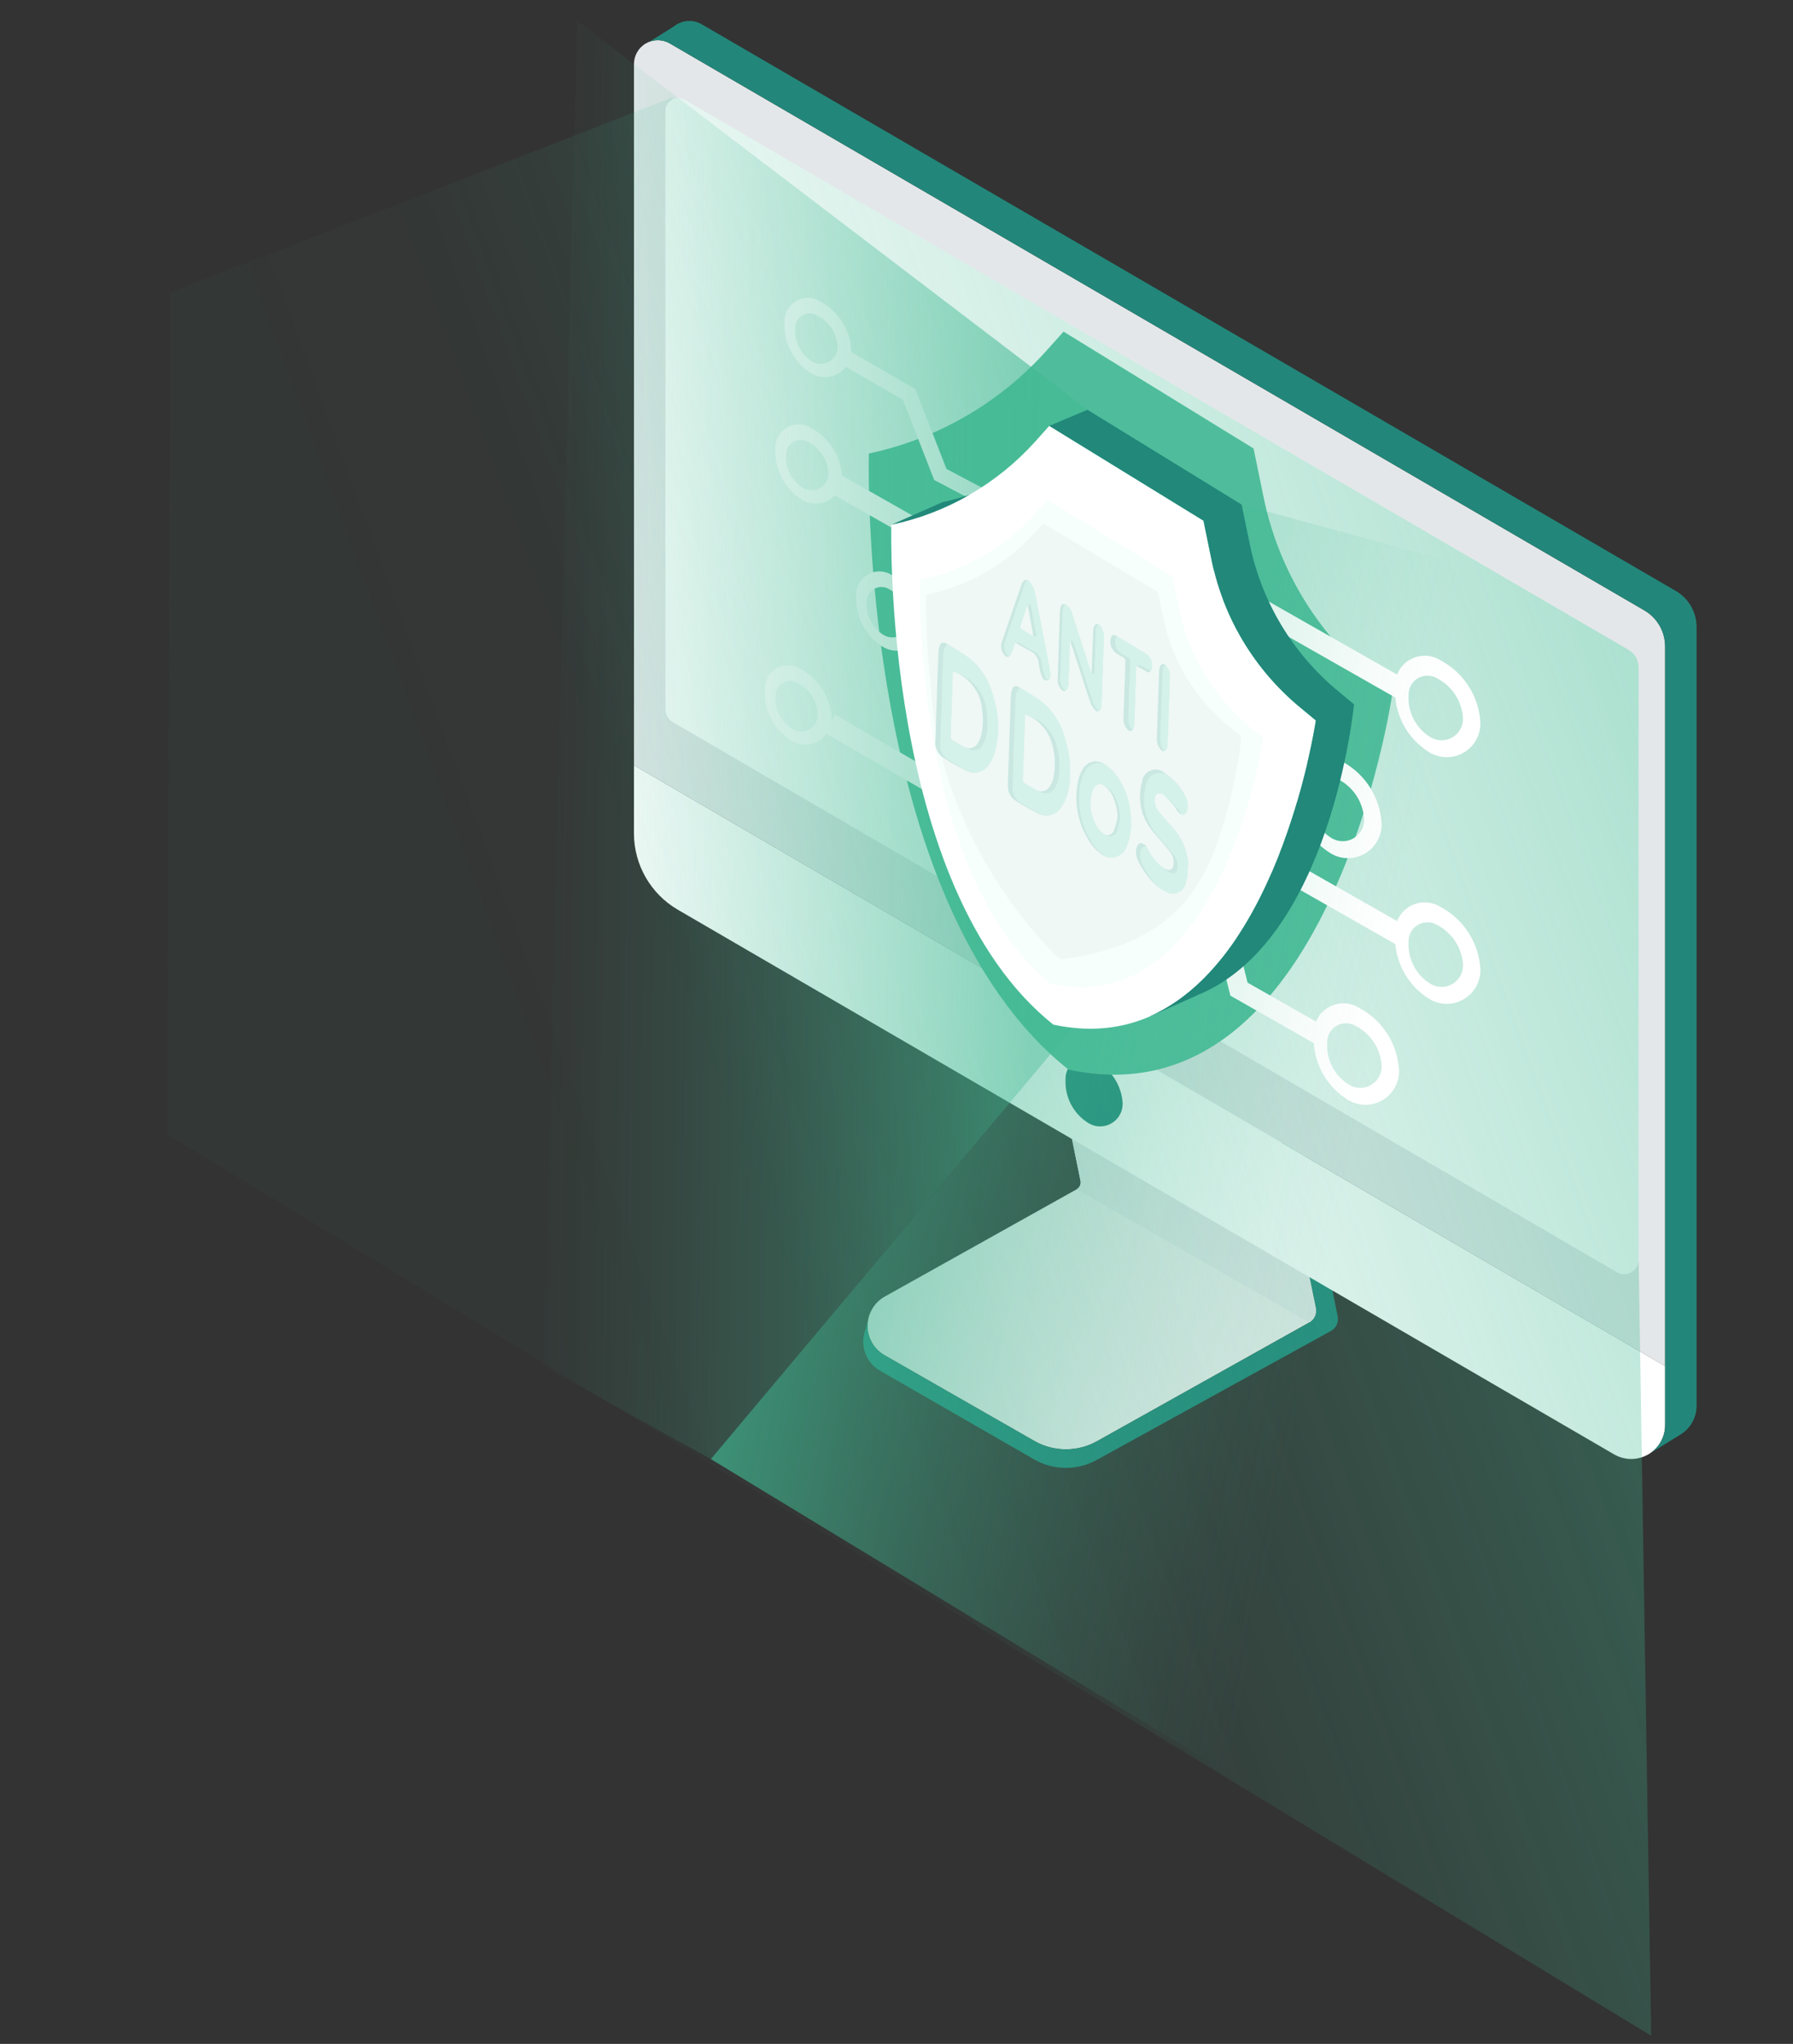 <?xml version="1.0" encoding="UTF-8"?>
<svg width="86px" height="98px" viewBox="0 0 86 98" version="1.1" xmlns="http://www.w3.org/2000/svg" xmlns:xlink="http://www.w3.org/1999/xlink">
    <rect x="0" y="0" width="86" height="98" fill="#333333" stroke="none"/>
    <!-- Generator: Sketch 63.1 (92452) - https://sketch.com -->
    <title>886</title>
    <desc>Created with Sketch.</desc>
    <defs>
        <linearGradient x1="108.1%" y1="26.6%" x2="24.75%" y2="67.415%" id="linearGradient-1">
            <stop stop-color="#40B992" offset="0%"></stop>
            <stop stop-color="#40B992" stop-opacity="0.769" offset="16.3%"></stop>
            <stop stop-color="#40B992" stop-opacity="0.443" offset="42%"></stop>
            <stop stop-color="#40B992" stop-opacity="0.204" offset="63.8%"></stop>
            <stop stop-color="#40B992" stop-opacity="0.055" offset="80.6%"></stop>
            <stop stop-color="#40B992" stop-opacity="0.063" offset="100%"></stop>
        </linearGradient>
        <linearGradient x1="90%" y1="52.3%" x2="-13%" y2="49%" id="linearGradient-2">
            <stop stop-color="#40B992" offset="0%"></stop>
            <stop stop-color="#40B992" stop-opacity="0.769" offset="16.3%"></stop>
            <stop stop-color="#40B992" stop-opacity="0.443" offset="42%"></stop>
            <stop stop-color="#40B992" stop-opacity="0.204" offset="63.8%"></stop>
            <stop stop-color="#40B992" stop-opacity="0.055" offset="80.6%"></stop>
            <stop stop-color="#40B992" stop-opacity="0" offset="90.5%"></stop>
        </linearGradient>
        <linearGradient x1="7.8%" y1="21%" x2="88.5%" y2="49.8%" id="linearGradient-3">
            <stop stop-color="#40B992" offset="0%"></stop>
            <stop stop-color="#40B992" stop-opacity="0.769" offset="16.3%"></stop>
            <stop stop-color="#40B992" stop-opacity="0.443" offset="42%"></stop>
            <stop stop-color="#40B992" stop-opacity="0.204" offset="63.8%"></stop>
            <stop stop-color="#40B992" stop-opacity="0.055" offset="80.6%"></stop>
            <stop stop-color="#40B992" stop-opacity="0" offset="90.5%"></stop>
        </linearGradient>
    </defs>
    <g id="886" stroke="none" stroke-width="1" fill="none" fill-rule="evenodd">
        <g transform="translate(8, 1)" fill-rule="nonzero">
            <g id="组_825">
                <g id="组_822">
                    <g id="组_802" transform="translate(22.407, 0)">
                        <path d="M17.87,38.247 L21.419,55.62 C21.451,55.781 21.376,55.945 21.233,56.025 L12.032,61.167 C11.525,61.451 11.21,61.985 11.205,62.566 C11.201,63.146 11.51,63.685 12.013,63.975 L19.191,68.082 C20.123,68.62 21.269,68.627 22.208,68.103 L32.39,62.411 C32.635,62.274 32.763,61.995 32.707,61.72 L29.198,44.537 L17.87,38.247 Z" id="路径_6996" fill="#EDEEEE"></path>
                        <g id="组_799" transform="translate(11, 44.538)" fill="#22877A">
                            <path d="M22.755,17.584 L19.318,0.643 L18.198,0.002 L21.707,17.185 C21.763,17.46 21.634,17.74 21.39,17.876 L11.208,23.568 C10.269,24.093 9.123,24.085 8.191,23.547 L1.012,19.44 C0.38,19.079 0.07,18.337 0.257,17.633 L0.103,18.216 C0.065,18.317 0.037,18.422 0.02,18.529 L0.017,18.543 L0.017,18.543 C-0.086,19.2 0.227,19.854 0.804,20.185 L8.19,24.435 C9.121,24.974 10.267,24.982 11.207,24.458 L22.437,18.275 C22.682,18.139 22.811,17.859 22.755,17.584 L22.755,17.584 Z" id="路径_6997"></path>
                        </g>
                        <path d="M32.707,61.721 L29.198,44.538 L17.87,38.244 L21.419,55.617 C21.451,55.778 21.376,55.942 21.233,56.023 L32.389,62.409 C32.633,62.273 32.761,61.995 32.707,61.721 Z" id="路径_6998" fill="#E4E7E9"></path>
                        <path d="M48.465,28.268 L1.719,1.083 C1.365,0.878 0.929,0.877 0.574,1.081 C0.22,1.285 0.001,1.663 0.001,2.072 L0.001,35.695 L49.46,64.505 L49.46,29.998 C49.46,29.285 49.081,28.626 48.465,28.268 L48.465,28.268 Z" id="路径_6999" fill="#E4E7E9"></path>
                        <path d="M1.869,33.628 L47.145,60.002 C47.36,60.127 47.626,60.127 47.842,60.003 C48.058,59.879 48.191,59.649 48.191,59.399 L48.191,30.992 C48.191,30.65 48.009,30.333 47.713,30.162 L2.434,3.786 C2.243,3.675 2.007,3.674 1.815,3.785 C1.624,3.896 1.506,4.1 1.507,4.321 L1.507,33.001 C1.507,33.26 1.646,33.499 1.869,33.628 L1.869,33.628 Z" id="路径_7000" fill="#FFFFFF"></path>
                        <path d="M0,38.958 C0,40.467 0.803,41.862 2.107,42.621 L47.014,68.735 C47.518,69.027 48.139,69.029 48.644,68.739 C49.149,68.448 49.46,67.911 49.46,67.329 L49.46,64.504 L0.001,35.694 L0,38.958 Z" id="路径_7001" fill="#FFFFFF"></path>
                        <g id="组_800" transform="translate(0.344, 0)" fill="#22877A">
                            <path d="M49.628,27.335 L2.883,0.151 C2.46,-0.08 1.941,-0.033 1.567,0.269 L1.567,0.269 L0.402,1 C0.722,0.878 1.08,0.908 1.375,1.082 L48.121,28.267 C48.737,28.625 49.115,29.283 49.115,29.996 L49.115,67.329 C49.12,67.908 48.813,68.445 48.312,68.735 L48.312,68.735 L49.811,67.808 L49.811,67.808 C50.316,67.52 50.626,66.983 50.624,66.402 L50.624,29.065 C50.624,28.352 50.245,27.693 49.628,27.335 L49.628,27.335 Z" id="路径_7002"></path>
                        </g>
                        <g id="组_801" transform="translate(20.701, 49.091)" fill="#22877A">
                            <path d="M0.001,1.663 C-0.045,2.519 0.385,3.331 1.12,3.773 C1.457,3.968 1.873,3.966 2.208,3.768 C2.544,3.57 2.746,3.207 2.739,2.818 C2.697,1.976 2.218,1.217 1.476,0.817 C1.176,0.62 0.791,0.609 0.479,0.787 C0.168,0.966 -0.017,1.304 0.001,1.663 L0.001,1.663 Z" id="路径_7004"></path>
                        </g>
                    </g>
                    <path d="M24.842,3.786 C24.674,3.688 24.469,3.677 24.292,3.756 L24.231,3.683 L0.193,13.025 L0,53.369 L71.199,96.61 C71.199,96.61 70.597,59.734 70.597,59.4 L70.597,30.992 C70.597,30.65 70.416,30.334 70.121,30.162 L24.842,3.786 Z" id="路径_7005" fill="url(#linearGradient-1)" opacity="0.5"></path>
                    <path d="M58.773,32.309 C58.773,32.309 55.772,52.986 43.251,50.286 C33.074,42.17 33.676,20.745 33.676,20.745 L33.676,20.745 C36.959,20.045 39.936,18.324 42.18,15.829 L43.013,14.901 L52.127,20.504 L52.607,22.839 C53.306,26.241 55.144,29.304 57.819,31.521 L58.773,32.309 Z" id="路径_7006" fill="#4FBD9B"></path>
                    <g id="组_821" transform="translate(28.02, 12.622)" fill="#FFFFFF">
                        <g id="组_811" transform="translate(15.395, 12.859)">
                            <g id="组_803" transform="translate(10.927, 20.97)">
                                <path d="M2.875,0.891 C2.427,0.596 1.851,0.579 1.385,0.845 C0.92,1.112 0.643,1.618 0.67,2.153 C0.601,3.433 1.245,4.646 2.344,5.306 C2.848,5.597 3.469,5.594 3.97,5.298 C4.471,5.003 4.774,4.461 4.763,3.88 C4.7,2.622 3.984,1.488 2.875,0.891 L2.875,0.891 Z M2.382,4.573 C1.682,4.152 1.272,3.38 1.316,2.564 C1.299,2.223 1.476,1.901 1.773,1.731 C2.07,1.561 2.437,1.573 2.722,1.761 C3.43,2.142 3.887,2.864 3.928,3.666 C3.934,4.037 3.74,4.383 3.42,4.571 C3.099,4.759 2.702,4.759 2.382,4.572 L2.382,4.573 Z" id="路径_7007"></path>
                            </g>
                            <g id="组_804" transform="translate(14.828, 16.129)">
                                <path d="M2.874,0.891 C2.426,0.596 1.851,0.578 1.385,0.845 C0.92,1.111 0.643,1.616 0.67,2.152 C0.601,3.432 1.245,4.646 2.344,5.306 C2.848,5.596 3.469,5.592 3.969,5.297 C4.47,5.002 4.773,4.46 4.763,3.879 C4.699,2.621 3.983,1.488 2.874,0.891 Z M2.382,4.573 C1.683,4.152 1.273,3.38 1.317,2.564 C1.3,2.223 1.476,1.901 1.773,1.731 C2.07,1.561 2.437,1.573 2.723,1.761 C3.431,2.141 3.888,2.864 3.928,3.667 C3.935,4.038 3.74,4.384 3.42,4.571 C3.099,4.759 2.702,4.759 2.382,4.572 L2.382,4.573 Z" id="路径_7008"></path>
                            </g>
                            <g id="组_805" transform="translate(10.091, 9.144)">
                                <path d="M2.874,0.891 C2.426,0.596 1.851,0.578 1.385,0.845 C0.92,1.111 0.643,1.616 0.67,2.152 C0.601,3.432 1.245,4.646 2.344,5.306 C2.848,5.596 3.469,5.592 3.969,5.297 C4.47,5.002 4.773,4.46 4.763,3.879 C4.699,2.621 3.983,1.488 2.874,0.891 Z M2.382,4.573 C1.682,4.153 1.272,3.38 1.316,2.564 C1.299,2.223 1.476,1.901 1.773,1.731 C2.07,1.561 2.437,1.573 2.722,1.761 C3.429,2.142 3.884,2.864 3.924,3.666 C3.93,4.036 3.737,4.381 3.417,4.569 C3.098,4.756 2.702,4.757 2.382,4.572 L2.382,4.573 Z" id="路径_7009"></path>
                            </g>
                            <g id="组_806" transform="translate(14.828, 4.303)">
                                <path d="M2.874,0.891 C2.426,0.596 1.851,0.578 1.385,0.845 C0.92,1.111 0.643,1.616 0.67,2.152 C0.601,3.432 1.245,4.646 2.344,5.306 C2.848,5.596 3.469,5.592 3.969,5.297 C4.47,5.002 4.773,4.46 4.763,3.879 C4.699,2.621 3.983,1.488 2.874,0.891 Z M2.382,4.573 C1.683,4.152 1.273,3.38 1.317,2.564 C1.3,2.223 1.476,1.901 1.773,1.731 C2.07,1.561 2.437,1.573 2.723,1.761 C3.431,2.141 3.888,2.864 3.928,3.667 C3.935,4.038 3.74,4.384 3.42,4.571 C3.099,4.759 2.702,4.759 2.382,4.572 L2.382,4.573 Z" id="路径_7010"></path>
                            </g>
                            <g id="组_807" transform="translate(4.721, 0)">
                                <rect id="矩形_159" transform="translate(5.713, 3.53) rotate(-60.359) translate(-5.713, -3.53) " x="5.238" y="-2.773" width="1" height="12.606"></rect>
                            </g>
                            <g id="组_808" transform="translate(0, 4.75)">
                                <rect id="矩形_160" transform="translate(5.713, 3.53) rotate(-60.359) translate(-5.713, -3.53) " x="5.238" y="-2.773" width="1" height="12.606"></rect>
                            </g>
                            <g id="组_809" transform="translate(4.721, 11.821)">
                                <rect id="矩形_161" transform="translate(5.713, 3.53) rotate(-60.359) translate(-5.713, -3.53) " x="5.238" y="-2.773" width="1" height="12.606"></rect>
                            </g>
                            <g id="组_810" transform="translate(1.519, 12.642)">
                                <polygon id="路径_7011" points="10.221 10.973 6.08 8.617 4.827 3.572 -1.14182935e-13 0.827 0.469 0.001 5.65 2.947 6.903 7.992 10.69 10.147"></polygon>
                            </g>
                        </g>
                        <g id="组_820">
                            <g id="组_812" transform="translate(0, 17.622)">
                                <path d="M2.392,0.842 C2.042,0.612 1.592,0.599 1.228,0.807 C0.865,1.015 0.649,1.41 0.67,1.828 C0.615,2.828 1.117,3.775 1.975,4.292 C2.368,4.519 2.853,4.516 3.245,4.286 C3.636,4.055 3.873,3.631 3.865,3.177 C3.816,2.195 3.258,1.309 2.392,0.842 L2.392,0.842 Z M2.007,3.722 C1.46,3.392 1.14,2.788 1.174,2.151 C1.161,1.884 1.299,1.633 1.53,1.5 C1.762,1.367 2.049,1.376 2.272,1.523 C2.823,1.821 3.178,2.385 3.209,3.01 C3.213,3.299 3.062,3.567 2.814,3.714 C2.565,3.86 2.257,3.862 2.007,3.719 L2.007,3.722 Z" id="路径_7012"></path>
                            </g>
                            <g id="组_813" transform="translate(5.045, 13.116)">
                                <path d="M1.723,0.842 C1.373,0.613 0.924,0.599 0.56,0.807 C0.196,1.015 -0.02,1.41 0.001,1.828 C-0.053,2.828 0.449,3.776 1.307,4.292 C1.701,4.518 2.186,4.516 2.577,4.285 C2.968,4.054 3.205,3.631 3.197,3.177 C3.148,2.195 2.589,1.309 1.723,0.842 L1.723,0.842 Z M1.338,3.722 C0.792,3.392 0.471,2.788 0.506,2.151 C0.493,1.884 0.63,1.633 0.862,1.5 C1.094,1.367 1.38,1.376 1.604,1.523 C2.155,1.821 2.51,2.385 2.541,3.01 C2.545,3.299 2.394,3.567 2.145,3.714 C1.897,3.86 1.589,3.862 1.338,3.719 L1.338,3.722 Z" id="路径_7013"></path>
                            </g>
                            <g id="组_814" transform="translate(0.944, 0)">
                                <path d="M2.392,0.842 C2.041,0.612 1.592,0.598 1.228,0.806 C0.864,1.014 0.648,1.409 0.669,1.828 C0.614,2.828 1.117,3.776 1.975,4.292 C2.369,4.519 2.854,4.517 3.245,4.286 C3.636,4.055 3.873,3.631 3.865,3.177 C3.816,2.195 3.257,1.309 2.392,0.842 Z M2.007,3.722 C1.46,3.392 1.139,2.788 1.174,2.151 C1.161,1.884 1.298,1.632 1.53,1.499 C1.762,1.367 2.049,1.376 2.273,1.523 C2.824,1.821 3.179,2.385 3.21,3.01 C3.214,3.299 3.063,3.567 2.815,3.713 C2.566,3.86 2.258,3.862 2.008,3.719 L2.007,3.722 Z" id="路径_7014"></path>
                            </g>
                            <g id="组_815" transform="translate(1.174, 6.062)">
                                <path d="M1.723,0.845 C1.373,0.615 0.924,0.602 0.56,0.81 C0.196,1.018 -0.02,1.412 0.001,1.831 C-0.054,2.831 0.449,3.779 1.307,4.295 C1.701,4.522 2.186,4.519 2.577,4.288 C2.968,4.058 3.205,3.634 3.197,3.18 C3.148,2.197 2.589,1.312 1.723,0.845 L1.723,0.845 Z M1.338,3.724 C0.792,3.395 0.471,2.791 0.506,2.154 C0.492,1.887 0.63,1.636 0.862,1.503 C1.094,1.37 1.38,1.379 1.604,1.525 C2.155,1.824 2.51,2.388 2.541,3.014 C2.544,3.302 2.392,3.57 2.144,3.715 C1.895,3.861 1.588,3.862 1.338,3.719 L1.338,3.724 Z" id="路径_7015"></path>
                            </g>
                            <g id="组_816" transform="translate(4.186, 3.113)">
                                <polygon id="路径_7016" points="10.351 9.311 4.599 6.277 3.104 2.435 1.89115485e-13 0.644 0.371 0.001 3.701 1.922 5.191 5.75 10.697 8.654"></polygon>
                            </g>
                            <g id="组_817" transform="translate(3.683, 9.298)">
                                <rect id="矩形_162" transform="translate(3.564, 2.239) rotate(-60.461) translate(-3.564, -2.239) " x="3.193" y="-1.648" width="1" height="7.773"></rect>
                            </g>
                            <g id="组_818" transform="translate(7.716, 16.229)">
                                <rect id="矩形_163" transform="translate(2.943, 1.958) rotate(-59.226) translate(-2.943, -1.958) " x="2.571" y="-1.246" width="1" height="6.408"></rect>
                            </g>
                            <g id="组_819" transform="translate(3.531, 20.867)">
                                <rect id="矩形_164" transform="translate(4.661, 2.918) rotate(-59.871) translate(-4.661, -2.918) " x="4.29" y="-2.256" width="1" height="10.348"></rect>
                            </g>
                        </g>
                    </g>
                    <polygon id="路径_7017" fill="url(#linearGradient-2)" opacity="0.6" points="44.158 18.648 19.682 -7.61219564e-14 18.054 64.504 26.095 68.96 43.416 48.325"></polygon>
                    <polygon id="路径_7018" fill="url(#linearGradient-3)" opacity="0.8" points="51.555 23.194 63.976 26.581 63.004 91.367 26.095 68.96 43.416 48.325"></polygon>
                </g>
                <g id="组_824" transform="translate(34.75, 18.648)">
                    <path d="M20.363,14.895 C20.363,14.895 17.928,31.67 7.77,29.48 C-0.485,22.895 0.003,5.513 0.003,5.513 L0.003,5.513 C2.666,4.945 5.081,3.549 6.903,1.524 L7.578,0.772 L14.973,5.318 L15.361,7.211 C15.929,9.971 17.421,12.456 19.59,14.255 L20.363,14.895 Z" id="路径_7019" fill="#FFFFFF"></path>
                    <path d="M15.389,21.412 C16.11,19.563 16.583,17.626 16.795,15.653 L16.222,15.191 C14.619,13.907 13.508,12.11 13.075,10.102 L12.785,8.735 L8.713,6.298 L7.291,5.448 L6.79,5.991 C5.425,7.461 3.634,8.468 1.669,8.87 C1.654,10.303 1.728,11.736 1.889,13.161 L1.889,13.169 C2.265,20.879 7.92,26.306 8.148,26.353 C11.898,25.856 14.154,24.363 15.359,21.465 L15.359,21.465 L15.373,21.427 L15.382,21.41 L15.389,21.412 Z" id="路径_7020" fill="#DEDEDE"></path>
                    <g id="组_823" transform="translate(0.005, 0)" fill="#21887A">
                        <path d="M3.86556809e-14,5.513 L2.451,4.43 C2.888,4.335 3.319,4.217 3.744,4.077 C2.578,4.748 1.315,5.232 3.86556809e-14,5.513 L3.86556809e-14,5.513 Z" id="路径_7021"></path>
                        <path d="M20.359,14.895 L19.588,14.255 C17.419,12.456 15.927,9.972 15.359,7.211 L14.971,5.318 L7.576,0.772 L9.404,4.28186004e-14 L16.798,4.546 L17.188,6.439 C17.755,9.2 19.247,11.685 21.417,13.483 L22.188,14.123 C22.188,14.123 21.107,25.516 14.622,28.09 L14.622,28.097 L12.451,29.062 L12.447,29.054 C18.704,26.264 20.359,14.895 20.359,14.895 Z" id="路径_7022"></path>
                    </g>
                </g>
            </g>
            <g id="组_826" transform="translate(36.2, 26.806)">
                <path d="M12.758,14.208 C12.727,14.316 12.703,14.426 12.666,14.532 C12.628,14.735 12.493,14.905 12.304,14.988 C12.116,15.071 11.898,15.056 11.724,14.947 C11.472,14.828 11.246,14.659 11.06,14.451 C10.795,14.168 10.574,13.848 10.403,13.501 C10.288,13.292 10.259,13.047 10.322,12.818 C10.346,12.729 10.408,12.655 10.492,12.617 C10.559,12.601 10.665,12.669 10.733,12.726 C10.789,12.786 10.834,12.856 10.867,12.932 C11.015,13.238 11.225,13.51 11.484,13.73 C11.562,13.792 11.649,13.842 11.741,13.88 C11.81,13.921 11.895,13.922 11.965,13.882 C12.034,13.842 12.077,13.768 12.076,13.687 C12.121,13.48 12.077,13.264 11.955,13.091 C11.811,12.895 11.65,12.712 11.495,12.525 C11.306,12.298 11.098,12.085 10.929,11.844 C10.501,11.222 10.37,10.442 10.571,9.714 C10.584,9.459 10.744,9.235 10.98,9.14 C11.216,9.044 11.486,9.094 11.673,9.268 C12.114,9.552 12.464,9.958 12.681,10.436 C12.781,10.628 12.802,10.851 12.739,11.058 C12.713,11.139 12.638,11.251 12.572,11.259 C12.476,11.255 12.386,11.213 12.323,11.141 C12.234,11.049 12.185,10.919 12.102,10.82 C11.959,10.647 11.807,10.482 11.645,10.326 C11.563,10.228 11.425,10.198 11.31,10.252 C11.19,10.319 11.192,10.445 11.187,10.563 C11.178,10.765 11.247,10.963 11.379,11.117 C11.55,11.325 11.729,11.525 11.91,11.726 C12.29,12.104 12.565,12.576 12.707,13.094 C12.739,13.228 12.761,13.362 12.787,13.5 L12.758,14.208 Z" id="路径_7023" fill="#21887A"></path>
                <path d="M0.735,5.564 C0.759,4.866 0.781,4.166 0.811,3.468 C0.816,3.351 0.841,3.237 0.885,3.129 C0.902,3.075 0.942,3.033 0.995,3.013 C1.048,2.994 1.106,3.001 1.153,3.032 C1.569,3.265 1.972,3.521 2.358,3.801 C2.859,4.232 3.22,4.804 3.393,5.442 C3.706,6.323 3.756,7.277 3.537,8.187 C3.477,8.413 3.379,8.628 3.249,8.822 C3.03,9.206 2.548,9.35 2.153,9.15 C1.738,8.953 1.338,8.723 0.96,8.461 C0.732,8.267 0.621,7.969 0.667,7.674 C0.688,6.97 0.715,6.268 0.739,5.564 L0.735,5.564 Z M1.501,4.37 L1.501,4.376 C1.464,5.436 1.428,6.494 1.393,7.553 C1.395,7.593 1.414,7.631 1.446,7.657 C1.638,7.775 1.828,7.898 2.029,8 C2.147,8.071 2.29,8.089 2.422,8.049 C2.554,8.009 2.662,7.916 2.721,7.791 C2.789,7.67 2.839,7.541 2.871,7.406 C2.954,7.041 2.967,6.663 2.909,6.293 C2.868,5.429 2.315,4.672 1.504,4.371 L1.501,4.37 Z" id="路径_7024" fill="#21887A"></path>
                <path d="M7.123,9.365 C7.121,9.73 7.059,10.092 6.939,10.437 C6.881,10.591 6.806,10.739 6.715,10.876 C6.489,11.266 5.996,11.41 5.596,11.203 C5.194,11.006 4.807,10.782 4.435,10.533 C4.242,10.371 4.134,10.128 4.143,9.875 C4.14,9.818 4.14,9.762 4.143,9.706 C4.188,8.333 4.235,6.96 4.283,5.588 C4.289,5.458 4.315,5.331 4.362,5.211 C4.378,5.159 4.417,5.117 4.468,5.098 C4.519,5.079 4.575,5.086 4.621,5.116 C5.038,5.347 5.44,5.604 5.826,5.884 C6.34,6.334 6.706,6.929 6.877,7.591 C7.061,8.164 7.144,8.764 7.123,9.365 Z M4.967,6.439 C4.929,7.511 4.892,8.568 4.858,9.626 C4.86,9.667 4.88,9.705 4.913,9.73 C5.097,9.844 5.28,9.96 5.472,10.06 C5.593,10.136 5.74,10.157 5.876,10.116 C6.013,10.075 6.125,9.978 6.184,9.849 C6.245,9.744 6.29,9.631 6.318,9.514 C6.456,8.887 6.409,8.234 6.184,7.632 C5.967,7.079 5.524,6.644 4.967,6.437 L4.967,6.439 Z" id="路径_7025" fill="#21887A"></path>
                <path d="M10.06,11.816 C10.026,12.017 9.993,12.241 9.947,12.465 C9.926,12.558 9.894,12.648 9.853,12.733 C9.778,13.007 9.561,13.219 9.286,13.287 C9.011,13.356 8.72,13.27 8.525,13.064 C8.374,12.947 8.241,12.809 8.131,12.653 C7.503,11.764 7.282,10.651 7.521,9.589 C7.56,9.416 7.628,9.25 7.722,9.099 C7.813,8.913 7.98,8.776 8.181,8.724 C8.381,8.672 8.594,8.712 8.763,8.831 C8.962,8.954 9.14,9.108 9.288,9.288 C9.704,9.829 9.957,10.477 10.016,11.156 C10.044,11.365 10.044,11.573 10.06,11.816 Z M9.4,11.4 C9.399,10.999 9.3,10.605 9.112,10.252 C9.022,10.104 8.907,9.975 8.77,9.87 C8.691,9.8 8.582,9.774 8.48,9.799 C8.377,9.825 8.294,9.898 8.256,9.997 C8.206,10.088 8.169,10.187 8.149,10.289 C8.048,10.773 8.116,11.278 8.342,11.719 C8.422,11.872 8.53,12.008 8.661,12.121 C8.743,12.214 8.87,12.255 8.992,12.227 C9.113,12.199 9.21,12.107 9.243,11.987 C9.309,11.794 9.362,11.597 9.4,11.397 L9.4,11.4 Z" id="路径_7026" fill="#21887A"></path>
                <path d="M7.117,2.937 L7.112,3.077 C7.091,3.707 7.068,4.336 7.045,4.966 C7.047,5.04 7.036,5.114 7.012,5.184 C6.987,5.25 6.937,5.303 6.873,5.333 C6.806,5.333 6.743,5.303 6.7,5.252 C6.577,5.108 6.516,4.922 6.53,4.733 C6.537,4.481 6.546,4.23 6.554,3.977 C6.581,3.161 6.606,2.344 6.636,1.528 C6.638,1.437 6.655,1.346 6.686,1.26 C6.729,1.15 6.814,1.132 6.92,1.185 C7.074,1.28 7.181,1.434 7.218,1.611 C7.361,2.048 7.503,2.485 7.643,2.924 C7.8,3.411 7.956,3.899 8.111,4.386 C8.119,4.41 8.129,4.433 8.151,4.492 C8.158,4.425 8.163,4.386 8.164,4.352 C8.186,3.727 8.208,3.102 8.231,2.477 C8.232,2.408 8.241,2.339 8.26,2.272 C8.315,2.096 8.451,2.068 8.571,2.205 C8.698,2.362 8.76,2.562 8.743,2.764 C8.728,3.229 8.712,3.694 8.695,4.159 C8.675,4.749 8.656,5.339 8.633,5.93 C8.632,6.013 8.619,6.094 8.593,6.172 C8.544,6.306 8.43,6.35 8.33,6.248 C8.231,6.147 8.154,6.026 8.105,5.894 C7.923,5.373 7.759,4.846 7.588,4.322 C7.438,3.86 7.288,3.398 7.138,2.935 L7.117,2.937 Z" id="路径_7027" fill="#21887A"></path>
                <path d="M4.492,2.99 C4.425,3.18 4.375,3.36 4.303,3.531 C4.275,3.598 4.208,3.689 4.15,3.695 C4.071,3.687 3.999,3.644 3.955,3.578 C3.821,3.406 3.783,3.179 3.852,2.972 C4.165,2.051 4.48,1.131 4.8,0.212 C4.885,-0.032 5.072,-0.076 5.224,0.133 C5.332,0.284 5.406,0.456 5.442,0.638 C5.675,1.795 5.896,2.956 6.118,4.115 C6.148,4.259 6.168,4.405 6.178,4.552 C6.182,4.665 6.16,4.796 6.024,4.82 C5.887,4.844 5.817,4.742 5.782,4.641 C5.707,4.457 5.656,4.264 5.63,4.066 C5.628,3.764 5.442,3.494 5.162,3.382 C4.931,3.264 4.707,3.133 4.492,2.99 L4.492,2.99 Z M5.094,1.205 L5.067,1.205 C4.955,1.55 4.842,1.897 4.732,2.244 C4.724,2.274 4.73,2.306 4.749,2.331 C4.944,2.454 5.142,2.572 5.369,2.709 L5.094,1.205 Z" id="路径_7028" fill="#21887A"></path>
                <path d="M10.301,4.102 L10.295,4.274 C10.266,5.133 10.236,5.992 10.206,6.852 C10.206,6.939 10.193,7.025 10.17,7.108 C10.116,7.268 9.985,7.293 9.871,7.168 C9.733,7.008 9.667,6.798 9.687,6.588 C9.716,5.703 9.747,4.818 9.78,3.932 C9.798,3.838 9.746,3.743 9.657,3.708 C9.552,3.657 9.456,3.59 9.355,3.528 C9.115,3.367 9.004,3.071 9.079,2.791 C9.128,2.637 9.213,2.603 9.353,2.687 C9.833,2.976 10.311,3.266 10.79,3.557 C11.02,3.733 11.112,4.036 11.019,4.311 C11.008,4.361 10.971,4.402 10.922,4.418 C10.873,4.435 10.819,4.424 10.78,4.39 C10.628,4.301 10.478,4.208 10.301,4.102 Z" id="路径_7029" fill="#21887A"></path>
                <path d="M11.857,6.281 C11.839,6.806 11.822,7.331 11.801,7.856 C11.8,7.93 11.788,8.003 11.765,8.072 C11.755,8.138 11.706,8.191 11.641,8.205 C11.576,8.219 11.509,8.191 11.473,8.135 C11.337,7.984 11.27,7.784 11.286,7.582 C11.308,6.918 11.331,6.254 11.353,5.59 C11.367,5.188 11.379,4.791 11.396,4.392 C11.396,4.319 11.407,4.245 11.428,4.175 C11.483,4.014 11.612,3.988 11.727,4.112 C11.86,4.264 11.926,4.464 11.91,4.666 C11.895,5.201 11.874,5.742 11.856,6.28 L11.857,6.281 Z" id="路径_7030" fill="#21887A"></path>
                <path d="M2.362,3.801 C2.023,3.552 1.669,3.324 1.301,3.12 C1.222,3.108 1.146,3.153 1.118,3.227 C1.074,3.335 1.049,3.45 1.043,3.566 C1.014,4.266 0.992,4.964 0.968,5.663 L0.976,5.663 C0.951,6.366 0.924,7.069 0.903,7.773 C0.858,8.069 0.969,8.367 1.197,8.561 C1.533,8.791 1.886,8.997 2.252,9.177 C2.629,9.32 3.053,9.171 3.257,8.824 C3.387,8.629 3.484,8.414 3.545,8.188 C3.764,7.278 3.714,6.325 3.4,5.443 C3.226,4.804 2.864,4.232 2.362,3.801 L2.362,3.801 Z M3.098,7.505 C3.066,7.64 3.016,7.77 2.948,7.891 C2.889,8.016 2.781,8.109 2.649,8.149 C2.517,8.189 2.374,8.17 2.256,8.099 C2.225,8.083 2.196,8.062 2.165,8.045 C2.117,8.036 2.07,8.021 2.025,8.001 C1.824,7.9 1.632,7.776 1.44,7.657 C1.408,7.632 1.389,7.594 1.387,7.553 C1.421,6.494 1.457,5.435 1.496,4.377 L1.496,4.371 C1.575,4.408 1.651,4.449 1.725,4.496 L1.725,4.475 L1.728,4.469 C2.54,4.771 3.094,5.527 3.134,6.392 C3.193,6.762 3.18,7.139 3.098,7.505 L3.098,7.505 Z" id="路径_7031" fill="#5AC0A5"></path>
                <path d="M7.121,9.363 C7.141,8.763 7.059,8.163 6.877,7.591 C6.706,6.929 6.34,6.334 5.825,5.884 C5.483,5.631 5.126,5.401 4.754,5.195 C4.682,5.191 4.615,5.234 4.591,5.302 C4.544,5.423 4.517,5.55 4.511,5.679 C4.461,7.052 4.415,8.424 4.372,9.797 C4.368,9.853 4.368,9.91 4.372,9.966 C4.362,10.219 4.47,10.462 4.664,10.624 C5.003,10.85 5.355,11.055 5.719,11.238 C6.094,11.368 6.509,11.217 6.713,10.876 C6.804,10.739 6.879,10.591 6.937,10.437 C7.057,10.091 7.119,9.729 7.121,9.363 Z M6.547,9.604 C6.519,9.721 6.474,9.834 6.413,9.939 C6.354,10.068 6.242,10.165 6.106,10.206 C5.969,10.246 5.822,10.226 5.702,10.15 C5.681,10.139 5.663,10.125 5.642,10.115 C5.582,10.104 5.525,10.085 5.47,10.058 C5.278,9.957 5.095,9.841 4.911,9.727 C4.878,9.702 4.858,9.665 4.856,9.624 C4.89,8.565 4.927,7.507 4.965,6.437 C5.046,6.473 5.118,6.518 5.195,6.559 L5.195,6.53 C5.751,6.736 6.192,7.17 6.41,7.722 C6.637,8.322 6.685,8.976 6.549,9.603 L6.547,9.604 Z" id="路径_7032" fill="#5AC0A5"></path>
                <path d="M10.018,11.157 C9.958,10.478 9.705,9.83 9.289,9.29 C9.153,9.126 8.993,8.984 8.814,8.869 C8.648,8.776 8.451,8.756 8.27,8.812 C8.088,8.868 7.938,8.997 7.853,9.167 C7.76,9.318 7.692,9.484 7.653,9.657 C7.413,10.719 7.634,11.832 8.262,12.721 C8.373,12.877 8.506,13.015 8.656,13.132 C8.701,13.167 8.749,13.198 8.798,13.227 C9.002,13.321 9.237,13.321 9.441,13.226 C9.644,13.131 9.796,12.95 9.854,12.733 C9.895,12.648 9.926,12.558 9.947,12.465 C9.993,12.241 10.027,12.014 10.061,11.816 C10.046,11.573 10.043,11.365 10.018,11.157 Z M9.372,12.05 C9.343,12.158 9.26,12.244 9.153,12.278 C9.046,12.311 8.929,12.288 8.843,12.216 C8.776,12.198 8.714,12.165 8.661,12.119 C8.53,12.006 8.422,11.87 8.342,11.717 C8.116,11.276 8.048,10.771 8.149,10.287 C8.169,10.185 8.206,10.086 8.256,9.995 C8.294,9.896 8.377,9.823 8.48,9.797 C8.582,9.772 8.691,9.798 8.77,9.868 L8.779,9.877 C8.823,9.889 8.863,9.909 8.9,9.935 C9.037,10.04 9.152,10.17 9.241,10.317 C9.43,10.671 9.53,11.065 9.531,11.465 C9.492,11.663 9.438,11.859 9.372,12.05 L9.372,12.05 Z" id="路径_7033" fill="#5AC0A5"></path>
                <path d="M11.906,11.729 C11.726,11.528 11.547,11.327 11.375,11.12 C11.243,10.967 11.175,10.768 11.183,10.566 C11.189,10.448 11.187,10.321 11.306,10.255 C11.422,10.201 11.559,10.232 11.641,10.33 C11.672,10.358 11.698,10.392 11.728,10.422 C11.769,10.439 11.807,10.461 11.842,10.489 C12.004,10.645 12.156,10.81 12.299,10.983 C12.366,11.061 12.413,11.154 12.473,11.236 C12.502,11.252 12.535,11.259 12.569,11.259 C12.636,11.248 12.709,11.136 12.735,11.058 C12.799,10.851 12.778,10.627 12.678,10.435 C12.52,10.105 12.303,9.807 12.038,9.555 C11.982,9.513 11.931,9.468 11.87,9.43 C11.683,9.257 11.413,9.207 11.177,9.303 C10.941,9.398 10.781,9.622 10.767,9.876 C10.567,10.605 10.698,11.384 11.126,12.007 C11.295,12.248 11.504,12.461 11.692,12.688 C11.847,12.875 12.008,13.058 12.151,13.254 C12.274,13.426 12.318,13.643 12.273,13.85 C12.273,13.929 12.231,14.003 12.163,14.042 C12.095,14.082 12.01,14.082 11.942,14.042 C11.849,14.005 11.762,13.955 11.684,13.893 C11.646,13.862 11.617,13.822 11.586,13.789 C11.552,13.768 11.515,13.754 11.484,13.731 C11.225,13.511 11.015,13.239 10.867,12.933 C10.84,12.887 10.81,12.844 10.78,12.799 C10.753,12.785 10.723,12.778 10.692,12.779 C10.608,12.817 10.546,12.891 10.522,12.98 C10.459,13.209 10.488,13.454 10.602,13.663 C10.773,14.01 10.995,14.331 11.26,14.613 C11.314,14.67 11.375,14.719 11.434,14.773 C11.524,14.841 11.621,14.899 11.724,14.947 C11.899,15.055 12.116,15.071 12.304,14.988 C12.492,14.905 12.628,14.735 12.666,14.532 C12.703,14.426 12.727,14.316 12.758,14.208 C12.766,13.973 12.774,13.739 12.782,13.504 C12.756,13.37 12.734,13.232 12.703,13.098 C12.561,12.58 12.287,12.108 11.906,11.729 L11.906,11.729 Z" id="路径_7034" fill="#5AC0A5"></path>
                <path d="M6.119,4.116 C5.896,2.956 5.676,1.796 5.442,0.639 C5.406,0.457 5.331,0.285 5.224,0.133 C5.192,0.087 5.151,0.049 5.102,0.022 C5.026,0.061 4.969,0.13 4.947,0.212 C4.628,1.131 4.312,2.051 3.999,2.972 C3.93,3.179 3.968,3.406 4.101,3.578 C4.127,3.613 4.16,3.641 4.197,3.663 C4.243,3.628 4.28,3.582 4.303,3.529 C4.375,3.357 4.427,3.178 4.492,2.988 C4.532,3.013 4.572,3.038 4.612,3.064 C4.621,3.037 4.629,3.014 4.638,2.988 C4.854,3.132 5.077,3.264 5.308,3.383 C5.589,3.494 5.774,3.765 5.776,4.067 C5.802,4.265 5.853,4.458 5.928,4.642 C5.953,4.707 6.001,4.76 6.062,4.791 C6.145,4.741 6.191,4.647 6.179,4.55 C6.169,4.404 6.149,4.259 6.119,4.116 L6.119,4.116 Z M5.353,2.609 L5.372,2.709 C5.146,2.575 4.947,2.455 4.753,2.332 C4.734,2.307 4.728,2.275 4.736,2.245 C4.846,1.898 4.958,1.552 5.071,1.206 L5.097,1.206 L5.141,1.445 C5.166,1.365 5.192,1.286 5.218,1.207 L5.244,1.207 L5.519,2.711 C5.458,2.673 5.41,2.643 5.353,2.609 Z" id="路径_7035" fill="#5AC0A5"></path>
                <polygon id="路径_7036" fill="#21887A" points="4.639 2.99 4.492 2.99 4.613 3.066 4.646 3.047"></polygon>
                <polygon id="路径_7037" fill="#21887A" points="5.372 2.709 5.519 2.709 5.339 2.528"></polygon>
                <polygon id="路径_7038" fill="#21887A" points="5.243 1.205 5.097 1.205 5.146 1.472 5.229 1.295"></polygon>
                <path d="M8.7,4.161 C8.716,3.697 8.732,3.232 8.748,2.767 C8.765,2.565 8.703,2.365 8.575,2.208 C8.552,2.18 8.524,2.157 8.492,2.141 C8.441,2.169 8.404,2.218 8.39,2.275 C8.372,2.341 8.362,2.41 8.362,2.479 C8.338,3.105 8.318,3.73 8.295,4.354 C8.295,4.389 8.289,4.425 8.281,4.495 C8.259,4.437 8.249,4.414 8.241,4.389 L8.174,4.184 L8.169,4.354 C8.169,4.389 8.162,4.425 8.155,4.495 C8.132,4.437 8.123,4.414 8.115,4.389 C7.957,3.902 7.801,3.414 7.646,2.927 C7.505,2.488 7.364,2.051 7.221,1.614 C7.185,1.437 7.077,1.283 6.923,1.188 C6.911,1.182 6.903,1.188 6.891,1.182 C6.856,1.198 6.829,1.227 6.816,1.263 C6.784,1.349 6.767,1.439 6.765,1.531 C6.735,2.347 6.71,3.164 6.682,3.98 C6.675,4.232 6.665,4.483 6.658,4.736 C6.644,4.925 6.705,5.111 6.828,5.255 C6.851,5.279 6.878,5.299 6.907,5.314 C6.954,5.283 6.991,5.239 7.015,5.187 C7.039,5.117 7.05,5.043 7.047,4.97 C7.07,4.34 7.092,3.711 7.114,3.081 L7.12,2.941 L7.147,2.941 L7.236,3.214 L7.241,3.08 L7.246,2.94 L7.274,2.94 C7.424,3.403 7.573,3.865 7.723,4.327 C7.893,4.852 8.058,5.378 8.238,5.898 C8.287,6.031 8.364,6.151 8.464,6.252 C8.479,6.266 8.497,6.278 8.516,6.286 C8.556,6.261 8.587,6.222 8.602,6.177 C8.627,6.099 8.641,6.017 8.642,5.935 C8.658,5.342 8.68,4.751 8.7,4.161 Z" id="路径_7039" fill="#5AC0A5"></path>
                <polygon id="路径_7040" fill="#21887A" points="7.262 2.937 7.144 2.937 7.256 3.282"></polygon>
                <polygon id="路径_7041" fill="#21887A" points="8.157 4.495 8.283 4.495 8.176 4.184"></polygon>
                <path d="M10.79,3.556 C10.32,3.269 9.849,2.983 9.377,2.7 C9.347,2.723 9.324,2.755 9.31,2.791 C9.235,3.07 9.346,3.366 9.586,3.527 C9.686,3.588 9.783,3.657 9.888,3.707 C9.978,3.742 10.031,3.837 10.013,3.932 C9.977,4.817 9.946,5.703 9.918,6.587 C9.899,6.798 9.965,7.007 10.103,7.168 C10.111,7.177 10.118,7.179 10.126,7.185 C10.145,7.162 10.159,7.136 10.17,7.108 C10.194,7.024 10.206,6.938 10.206,6.851 C10.237,5.992 10.266,5.133 10.295,4.273 L10.301,4.101 L10.528,4.235 L10.532,4.101 C10.692,4.198 10.83,4.282 10.969,4.364 C10.986,4.346 11.006,4.339 11.019,4.309 C11.112,4.035 11.02,3.732 10.79,3.556 Z" id="路径_7042" fill="#5AC0A5"></path>
                <polygon id="路径_7043" fill="#21887A" points="10.533 4.102 10.301 4.102 10.528 4.236 10.617 4.236"></polygon>
                <path d="M11.728,4.113 C11.722,4.107 11.715,4.104 11.709,4.098 C11.651,4.122 11.608,4.172 11.594,4.232 C11.573,4.303 11.562,4.375 11.562,4.449 C11.545,4.85 11.533,5.247 11.519,5.647 C11.496,6.31 11.473,6.974 11.452,7.639 C11.435,7.84 11.503,8.04 11.638,8.19 C11.642,8.196 11.647,8.196 11.652,8.201 C11.708,8.18 11.75,8.133 11.766,8.075 C11.789,8.005 11.801,7.932 11.802,7.859 C11.823,7.334 11.839,6.808 11.858,6.283 L11.858,6.283 C11.876,5.748 11.897,5.207 11.912,4.669 C11.929,4.466 11.862,4.266 11.728,4.113 L11.728,4.113 Z" id="路径_7044" fill="#5AC0A5"></path>
            </g>
            <path d="M52.588,34.385 C52.588,34.385 50.619,47.944 42.41,46.175 C35.737,40.851 36.133,26.8 36.133,26.8 C38.286,26.342 40.238,25.213 41.71,23.576 L42.256,22.968 L48.234,26.643 L48.548,28.173 C49.006,30.404 50.211,32.413 51.963,33.868 L52.588,34.385 Z" id="路径_7045" fill="#F3FFFB" opacity="0.8"></path>
        </g>
    </g>
</svg>
